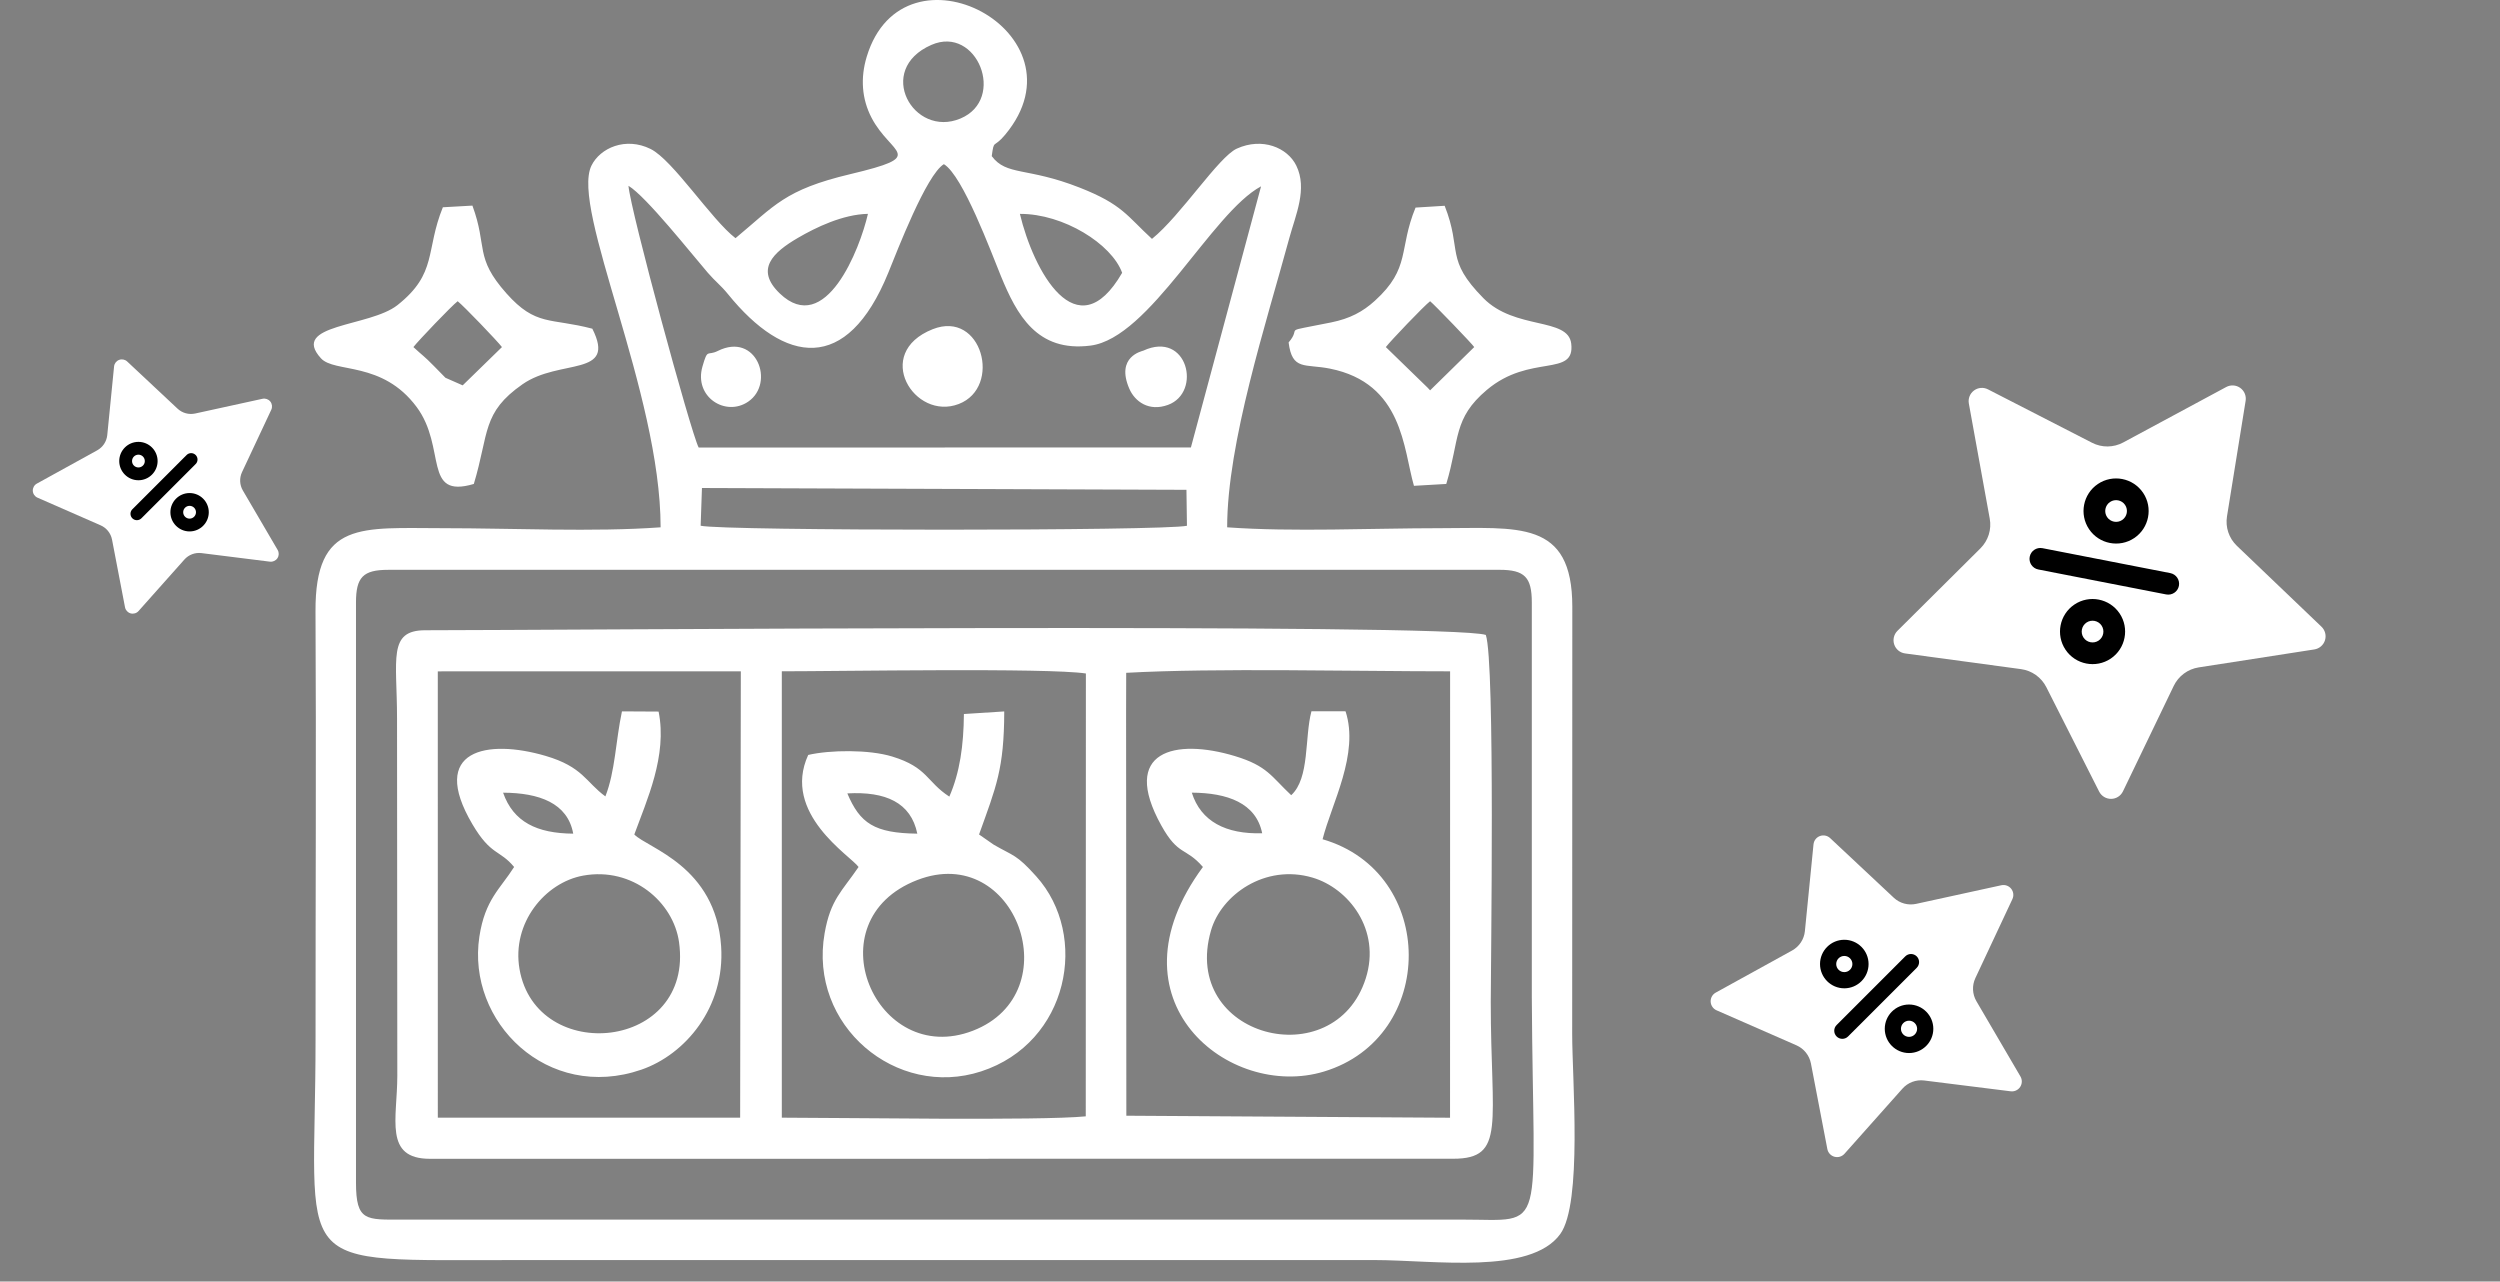 <svg width="119" height="61" viewBox="0 0 119 61" fill="none" xmlns="http://www.w3.org/2000/svg">
<rect x="0" y="0" width="119" height="61" fill="#808080" stroke="none"/>
<path fill-rule="evenodd" clip-rule="evenodd" d="M34.167 16.705C33.654 16.961 33.694 16.555 33.437 17.447C33.02 18.89 34.538 19.858 35.617 19.117C36.909 18.229 36.003 15.787 34.167 16.705V16.705ZM16.945 28.674C16.945 27.476 17.283 27.123 18.479 27.124L71.379 27.123C72.573 27.123 72.914 27.478 72.914 28.674V47.455C72.977 58.946 73.695 58.052 69.616 58.053H19.14C17.428 58.053 16.945 58.149 16.945 56.293V28.674V28.674ZM33.413 23.229L56.475 23.315L56.499 25.026C55.432 25.276 34.427 25.276 33.351 25.025L33.413 23.229V23.229ZM53.414 12.986C51.248 16.735 49.184 12.86 48.547 10.181C50.623 10.17 52.922 11.619 53.414 12.986V12.986ZM41.314 10.179C40.933 11.852 39.29 16.058 37.115 13.966C35.932 12.827 36.786 12.02 37.983 11.322C38.836 10.825 40.115 10.204 41.314 10.179V10.179ZM29.915 8.844C30.749 9.342 32.928 12.098 33.692 12.983C34.06 13.409 34.304 13.572 34.653 14.002C37.351 17.328 40.308 17.825 42.282 12.984C42.703 11.951 44.094 8.317 44.929 7.814C45.838 8.363 47.186 12.028 47.643 13.14C48.398 14.976 49.356 16.779 51.911 16.45C54.727 16.089 57.678 10.127 60.027 8.869L56.687 21.299L33.256 21.303C32.882 20.586 30.008 10.011 29.915 8.844V8.844ZM44.336 2.136C46.506 1.188 47.918 4.719 45.717 5.642C43.476 6.583 41.634 3.317 44.336 2.136ZM24.651 59.98L65.428 59.979C68.246 59.979 72.851 60.694 74.267 58.742C75.329 57.278 74.836 51.376 74.836 49.223C74.836 42.443 74.84 35.664 74.842 28.884C74.843 24.715 72.252 25.142 68.514 25.142C65.326 25.142 61.528 25.327 58.413 25.1C58.413 21.083 60.268 15.393 61.37 11.337C61.667 10.244 62.247 8.989 61.703 7.882C61.282 7.024 60.083 6.526 58.873 7.074C58.003 7.469 56.213 10.255 54.834 11.371C53.642 10.278 53.436 9.734 51.396 8.932C48.881 7.943 47.914 8.381 47.207 7.432C47.322 6.595 47.279 7.094 47.849 6.409C51.872 1.57 43.02 -3.119 41.256 2.699C40.951 3.707 41.018 4.706 41.485 5.604C42.415 7.392 44.193 7.403 40.47 8.29C37.342 9.034 36.879 9.787 35.01 11.337C33.859 10.452 32.032 7.618 30.968 7.091C29.78 6.503 28.567 7.041 28.154 7.882C27.147 9.933 31.445 18.686 31.445 25.1C28.266 25.332 24.38 25.142 21.124 25.142C17.196 25.142 14.994 24.756 15.018 29.108C15.055 35.883 15.018 42.667 15.02 49.444C15.024 60.7 13.488 59.961 24.651 59.98V59.98ZM53.607 32.026C57.883 31.79 64.425 31.955 69.025 31.955L69.022 53.204L53.614 53.108L53.602 33.977L53.607 32.026H53.607ZM37.214 31.954C39.848 31.955 49.875 31.78 51.688 32.058L51.682 53.138C49.5 53.354 40.1 53.201 37.214 53.201V31.954ZM20.839 31.957L35.263 31.955L35.231 53.201H20.84L20.839 32.872V31.957V31.957ZM18.899 34.198L18.912 51.211C18.911 53.254 18.262 55.159 20.463 55.159L69.175 55.156C71.696 55.156 70.96 53.493 70.96 47.676C70.96 45.946 71.172 31.514 70.725 30.223C69.051 29.649 25.831 30 20.242 30C18.451 30 18.899 31.371 18.899 34.197V34.198ZM24.729 46.129C24.348 43.929 25.95 42.007 27.758 41.679C30.104 41.254 32.054 42.934 32.322 44.846C33.047 50.005 25.525 50.725 24.729 46.129V46.129ZM27.285 39.682C25.558 39.669 24.435 39.126 23.947 37.732C25.66 37.739 27.022 38.222 27.285 39.682ZM30.193 39.721C30.782 38.098 31.773 35.974 31.349 33.871L29.605 33.861C29.3 35.304 29.287 36.703 28.816 37.909C27.883 37.226 27.746 36.502 25.969 35.98C23.206 35.168 20.384 35.67 22.489 39.238C23.373 40.737 23.782 40.435 24.472 41.268C23.813 42.312 23.089 42.813 22.819 44.579C22.199 48.644 26.067 52.456 30.53 50.916C32.613 50.198 34.519 47.958 34.326 45.045C34.072 41.215 30.822 40.372 30.193 39.721V39.721ZM43.663 41.889C48.372 40.069 50.94 47.272 46.311 49.062C41.679 50.852 38.667 43.82 43.663 41.889ZM43.664 39.682C41.622 39.658 40.934 39.192 40.333 37.766C42.153 37.664 43.36 38.199 43.664 39.682ZM46.603 39.721C47.417 37.45 47.796 36.607 47.802 33.864L45.882 33.987C45.869 35.477 45.69 36.768 45.188 37.919C44.091 37.206 44.166 36.531 42.47 36.011C41.367 35.672 39.51 35.694 38.471 35.935C37.192 38.724 40.499 40.745 40.868 41.268C40.074 42.436 39.536 42.81 39.253 44.415C38.475 48.824 42.67 52.315 46.703 50.998C50.872 49.636 51.865 44.539 49.327 41.716C48.373 40.654 48.258 40.762 47.303 40.208L46.603 39.721H46.603ZM65.01 46.571C63.525 51.238 56.172 49.391 57.644 44.289C58.131 42.604 60.209 41.108 62.473 41.773C64.185 42.277 65.748 44.25 65.01 46.571ZM60.08 39.663C58.353 39.714 57.16 39.101 56.73 37.73C58.421 37.74 59.788 38.219 60.08 39.663ZM61.461 37.851C60.505 36.953 60.33 36.459 58.783 35.99C55.949 35.132 53.3 35.728 55.279 39.294C56.093 40.76 56.431 40.313 57.259 41.268C52.574 47.613 58.507 52.373 63.02 51.006C68.408 49.374 68.415 41.534 62.955 39.948C63.384 38.247 64.711 35.886 64.048 33.858L62.425 33.856C62.091 35.105 62.35 37.042 61.461 37.851H61.461ZM19.678 16.521C19.901 16.228 21.493 14.561 21.785 14.338C22.066 14.555 23.69 16.249 23.893 16.521L22.024 18.343L21.203 17.982C20.951 17.721 20.879 17.652 20.658 17.426C20.172 16.93 20.128 16.938 19.678 16.521V16.521ZM21.08 9.866C20.241 11.932 20.834 13.007 18.919 14.524C17.595 15.572 13.786 15.416 15.277 17.055C15.925 17.768 18.194 17.168 19.831 19.371C21.273 21.313 20.108 23.762 22.554 23.036C23.286 20.61 22.931 19.643 24.873 18.29C26.647 17.053 29.364 17.967 28.195 15.646C26.199 15.12 25.512 15.546 24.109 13.968C22.567 12.234 23.219 11.769 22.487 9.787L21.08 9.866H21.08ZM65.966 16.521C66.189 16.228 67.781 14.561 68.073 14.338C68.264 14.486 70.103 16.396 70.173 16.521L68.073 18.581C68.032 18.541 67.982 18.482 67.956 18.455L65.966 16.521V16.521ZM61.338 16.3C61.506 17.653 62.116 17.308 63.302 17.546C66.788 18.245 66.794 21.364 67.304 23.125L68.842 23.036C69.488 20.893 69.161 19.92 70.773 18.56C72.832 16.823 74.985 17.98 74.79 16.354C74.638 15.093 72.112 15.718 70.611 14.194C68.763 12.319 69.616 11.951 68.766 9.795L67.38 9.881C66.56 11.874 67.165 12.755 65.441 14.319C64.871 14.836 64.263 15.164 63.369 15.346C60.852 15.858 62.03 15.494 61.338 16.3L61.338 16.3ZM44.394 15.671C41.525 16.812 43.522 20.047 45.638 19.23C47.712 18.43 46.742 14.738 44.394 15.671ZM54.421 16.691C54.368 16.715 53.095 16.971 53.754 18.5C54.02 19.116 54.688 19.604 55.596 19.273C57.221 18.679 56.531 15.717 54.421 16.691H54.421Z" fill="white"/>
<path d="M86.323 40.191C86.341 40.012 86.458 39.859 86.626 39.796C86.794 39.733 86.983 39.771 87.114 39.893L90.143 42.731C90.428 42.998 90.826 43.107 91.208 43.024L95.263 42.138C95.438 42.099 95.62 42.164 95.732 42.304C95.844 42.444 95.866 42.635 95.79 42.798L94.028 46.556C93.862 46.91 93.88 47.322 94.078 47.659L96.174 51.241C96.264 51.396 96.259 51.589 96.16 51.738C96.061 51.888 95.886 51.969 95.708 51.946L91.589 51.431C91.202 51.383 90.816 51.528 90.556 51.82L87.797 54.92C87.677 55.054 87.493 55.109 87.32 55.061C87.147 55.014 87.016 54.872 86.982 54.696L86.2 50.62C86.126 50.237 85.868 49.914 85.511 49.757L81.709 48.091C81.545 48.019 81.436 47.86 81.427 47.681C81.419 47.502 81.513 47.334 81.671 47.247L85.306 45.243C85.647 45.054 85.875 44.71 85.913 44.321L86.323 40.191Z" fill="white"/>
<path d="M87.789 44.733C87.152 44.733 86.633 45.251 86.633 45.888C86.633 46.526 87.152 47.044 87.789 47.044C88.426 47.044 88.944 46.526 88.944 45.888C88.944 45.251 88.426 44.733 87.789 44.733ZM87.789 46.273C87.576 46.273 87.404 46.101 87.404 45.888C87.404 45.676 87.576 45.503 87.789 45.503C88.001 45.503 88.174 45.676 88.174 45.888C88.174 46.101 88.001 46.273 87.789 46.273Z" fill="black"/>
<path d="M90.87 47.815C90.233 47.815 89.715 48.333 89.715 48.97C89.715 49.607 90.233 50.125 90.87 50.125C91.507 50.125 92.026 49.607 92.026 48.97C92.026 48.333 91.507 47.815 90.87 47.815ZM90.87 49.355C90.658 49.355 90.485 49.182 90.485 48.97C90.485 48.758 90.658 48.585 90.87 48.585C91.082 48.585 91.255 48.758 91.255 48.97C91.255 49.182 91.082 49.355 90.87 49.355Z" fill="black"/>
<path d="M91.236 45.523C91.085 45.373 90.841 45.373 90.691 45.523L87.423 48.791C87.272 48.942 87.272 49.186 87.423 49.336C87.498 49.411 87.597 49.449 87.695 49.449C87.794 49.449 87.892 49.411 87.968 49.336L91.236 46.068C91.386 45.917 91.386 45.674 91.236 45.523Z" fill="black"/>
<path d="M5.43 17.443C5.444 17.302 5.537 17.181 5.67 17.131C5.803 17.081 5.952 17.111 6.055 17.208L8.45 19.451C8.675 19.662 8.99 19.749 9.291 19.683L12.496 18.982C12.635 18.952 12.778 19.003 12.867 19.113C12.955 19.224 12.973 19.375 12.913 19.504L11.52 22.474C11.389 22.754 11.404 23.079 11.559 23.346L13.216 26.177C13.288 26.3 13.284 26.452 13.206 26.57C13.127 26.689 12.989 26.752 12.848 26.735L9.593 26.328C9.287 26.289 8.981 26.404 8.776 26.635L6.595 29.085C6.501 29.191 6.355 29.234 6.218 29.197C6.082 29.159 5.978 29.047 5.951 28.908L5.333 25.687C5.275 25.384 5.071 25.128 4.789 25.005L1.783 23.688C1.654 23.631 1.567 23.505 1.561 23.363C1.555 23.222 1.629 23.089 1.753 23.02L4.626 21.436C4.896 21.287 5.076 21.015 5.106 20.708L5.43 17.443Z" fill="white"/>
<path d="M6.589 21.033C6.085 21.033 5.676 21.443 5.676 21.947C5.676 22.45 6.085 22.86 6.589 22.86C7.092 22.86 7.502 22.45 7.502 21.947C7.502 21.443 7.093 21.033 6.589 21.033ZM6.589 22.251C6.421 22.251 6.285 22.115 6.285 21.947C6.285 21.779 6.421 21.642 6.589 21.642C6.757 21.642 6.893 21.779 6.893 21.947C6.893 22.115 6.757 22.251 6.589 22.251Z" fill="black"/>
<path d="M9.024 23.469C8.521 23.469 8.111 23.879 8.111 24.382C8.111 24.886 8.521 25.296 9.024 25.296C9.528 25.296 9.938 24.886 9.938 24.382C9.938 23.879 9.528 23.469 9.024 23.469ZM9.024 24.687C8.856 24.687 8.72 24.55 8.72 24.382C8.72 24.214 8.856 24.078 9.024 24.078C9.192 24.078 9.329 24.214 9.329 24.382C9.329 24.55 9.192 24.687 9.024 24.687Z" fill="black"/>
<path d="M9.313 21.658C9.194 21.539 9.002 21.539 8.883 21.658L6.3 24.241C6.181 24.36 6.181 24.553 6.3 24.672C6.359 24.731 6.437 24.761 6.515 24.761C6.593 24.761 6.671 24.731 6.73 24.672L9.313 22.088C9.432 21.97 9.432 21.777 9.313 21.658Z" fill="black"/>
<path d="M105.968 18.422C106.18 18.308 106.438 18.324 106.634 18.463C106.83 18.603 106.93 18.842 106.892 19.079L106.005 24.578C105.921 25.095 106.097 25.62 106.476 25.982L110.502 29.831C110.676 29.997 110.741 30.248 110.669 30.477C110.597 30.707 110.4 30.876 110.163 30.913L104.659 31.768C104.141 31.848 103.696 32.178 103.469 32.65L101.053 37.668C100.949 37.885 100.73 38.024 100.49 38.026C100.249 38.028 100.028 37.894 99.919 37.679L97.405 32.709C97.169 32.242 96.718 31.92 96.198 31.85L90.679 31.103C90.441 31.071 90.241 30.906 90.165 30.678C90.088 30.45 90.148 30.198 90.318 30.028L94.268 26.102C94.639 25.733 94.806 25.204 94.712 24.689L93.717 19.208C93.674 18.972 93.769 18.731 93.962 18.588C94.155 18.444 94.413 18.423 94.627 18.533L99.583 21.076C100.049 21.316 100.603 21.31 101.064 21.062L105.968 18.422Z" fill="white"/>
<path d="M102.012 23.458C101.534 22.749 100.569 22.56 99.859 23.038C99.15 23.515 98.962 24.481 99.44 25.19C99.917 25.899 100.883 26.087 101.592 25.61C102.301 25.132 102.489 24.167 102.012 23.458ZM100.297 24.613C100.138 24.376 100.201 24.055 100.437 23.895C100.673 23.736 100.995 23.799 101.154 24.035C101.313 24.272 101.251 24.593 101.014 24.753C100.778 24.912 100.456 24.849 100.297 24.613Z" fill="black"/>
<path d="M100.892 29.197C100.414 28.488 99.449 28.299 98.74 28.777C98.031 29.255 97.842 30.22 98.32 30.929C98.797 31.638 99.763 31.826 100.472 31.349C101.181 30.871 101.369 29.906 100.892 29.197ZM99.177 30.352C99.018 30.115 99.081 29.794 99.317 29.634C99.553 29.475 99.875 29.538 100.034 29.774C100.193 30.011 100.131 30.332 99.894 30.492C99.658 30.651 99.336 30.588 99.177 30.352Z" fill="black"/>
<path d="M103.716 27.887C103.77 27.606 103.588 27.335 103.307 27.28L97.221 26.093C96.94 26.038 96.669 26.221 96.614 26.501C96.587 26.641 96.619 26.779 96.693 26.889C96.767 26.998 96.882 27.08 97.023 27.107L103.11 28.295C103.39 28.349 103.661 28.167 103.716 27.887Z" fill="black"/>
</svg>
